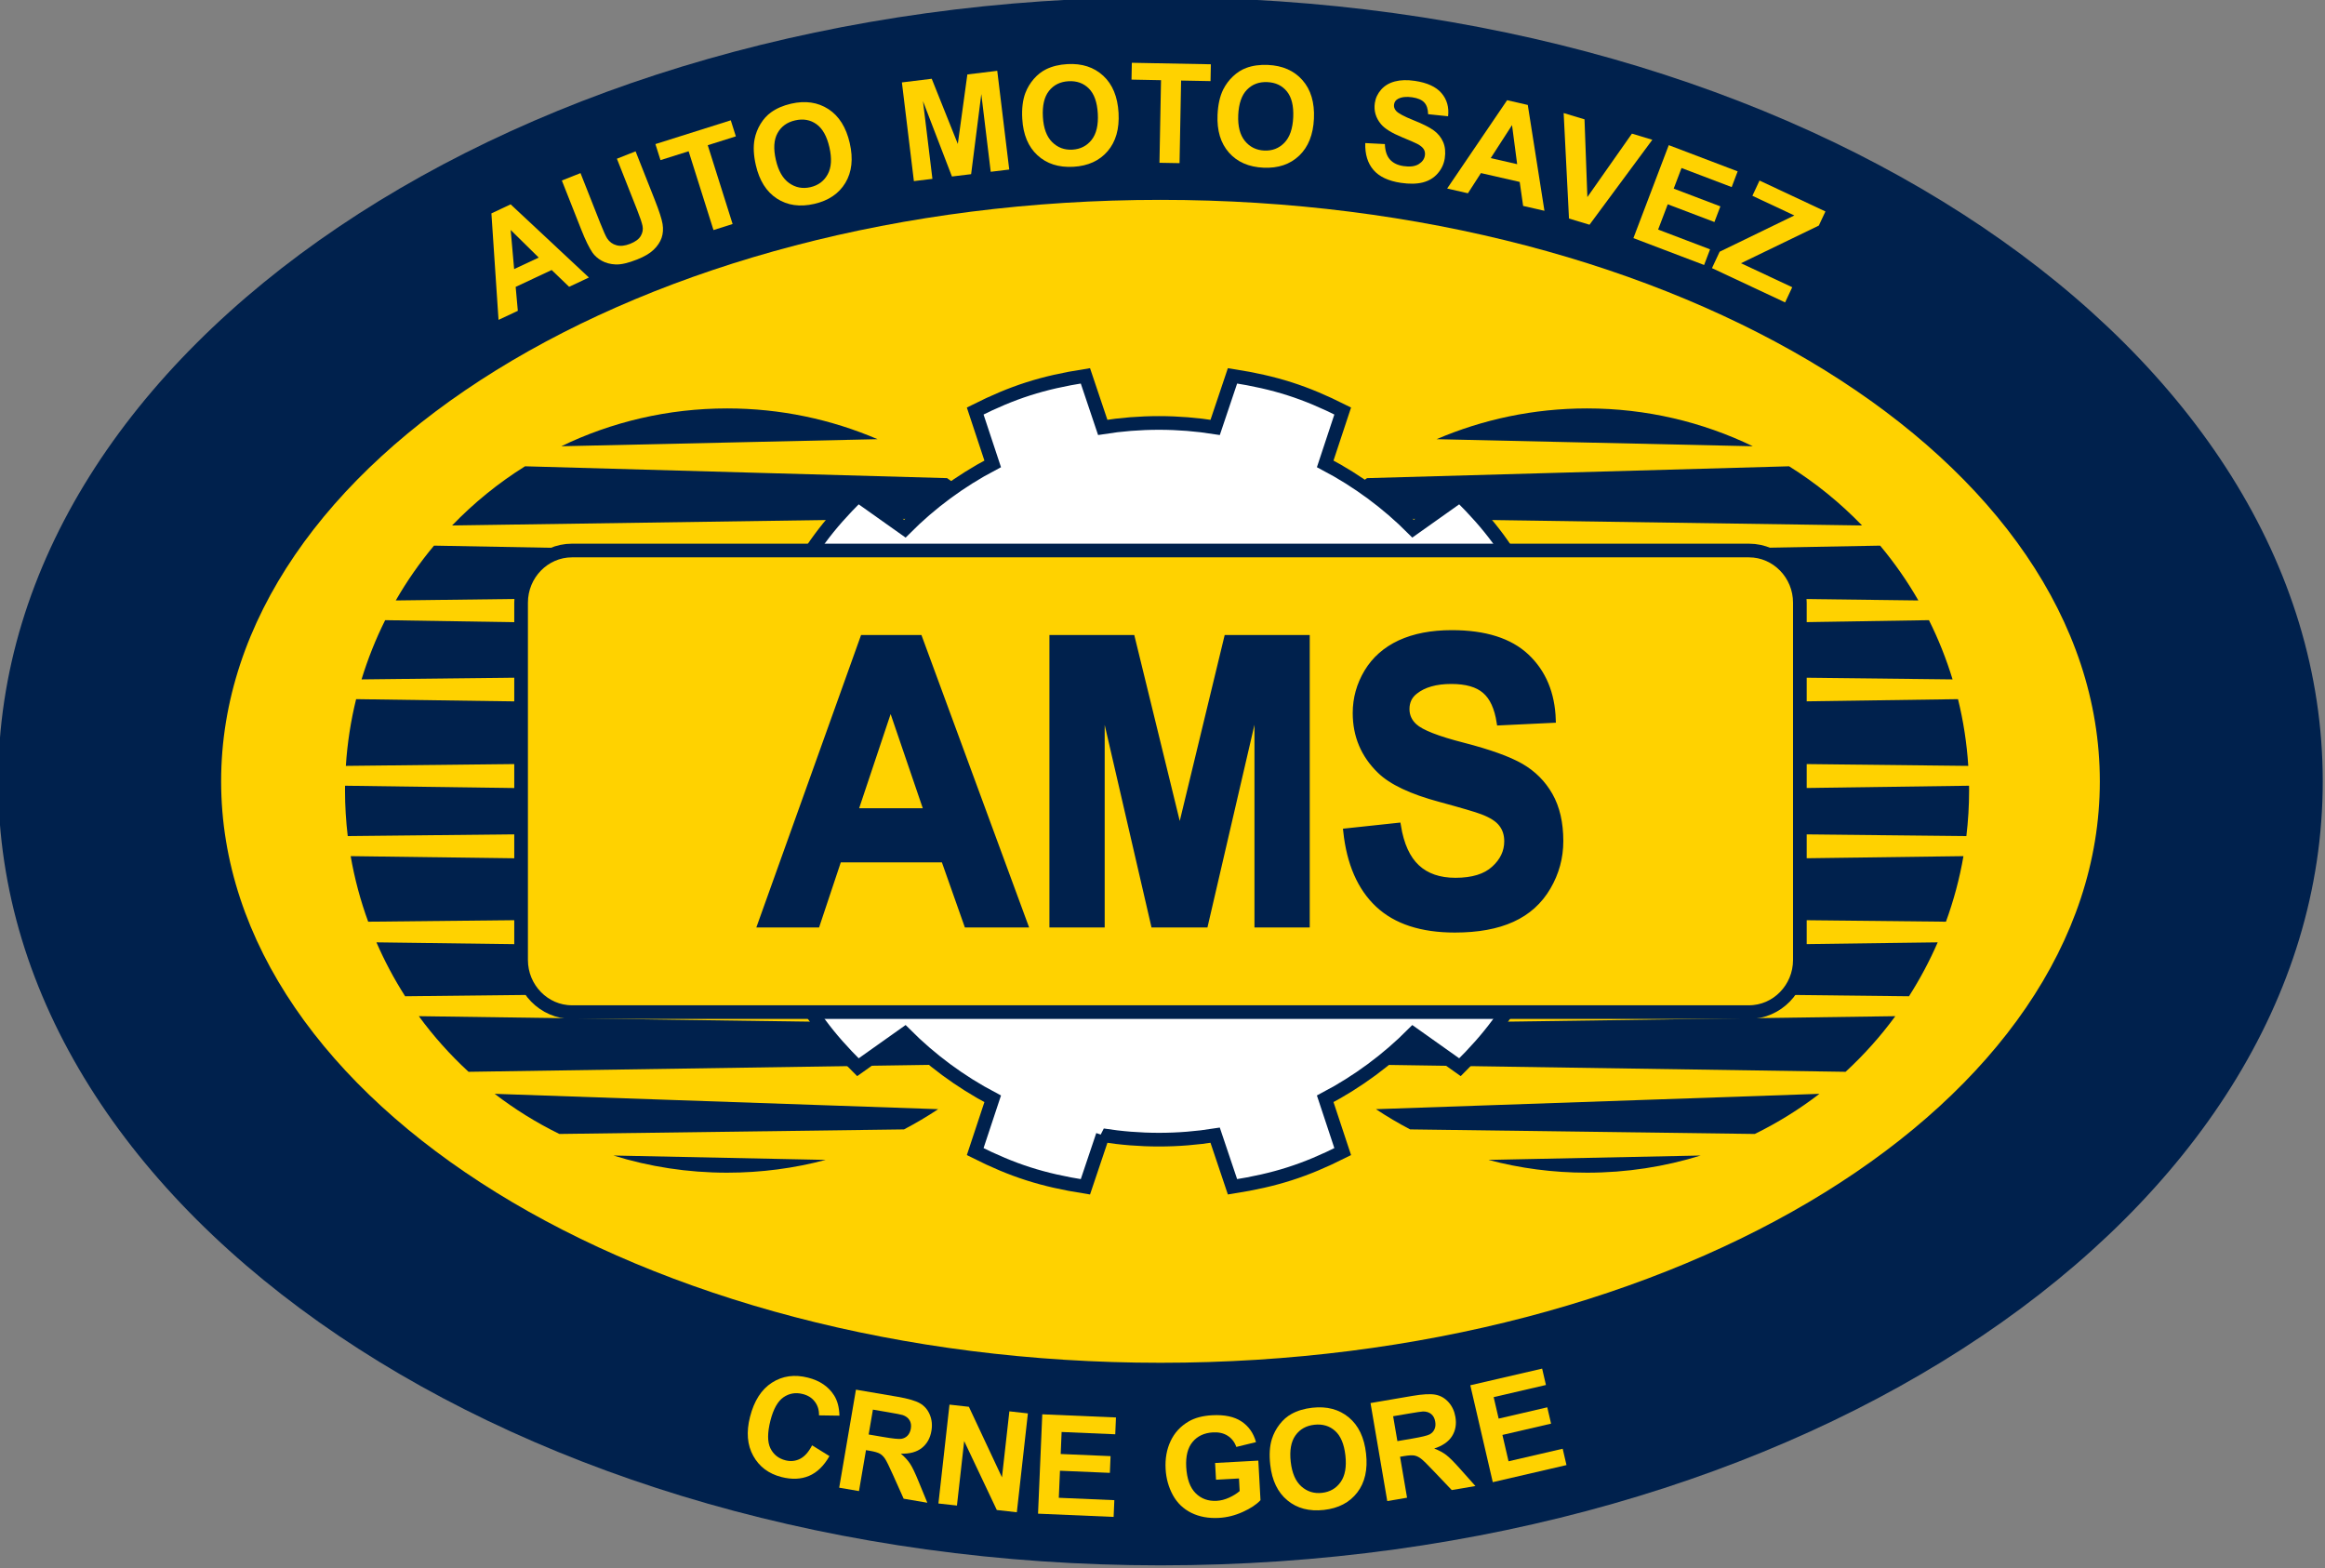 <?xml version="1.0" encoding="UTF-8" standalone="no"?>
<!-- Creator: CorelDRAW 2019 (64-Bit) -->

<svg
   xml:space="preserve"
   width="120mm"
   height="80.947mm"
   version="1.1"
   style="clip-rule:evenodd;fill-rule:evenodd;image-rendering:optimizeQuality;shape-rendering:geometricPrecision;text-rendering:geometricPrecision"
   viewBox="0 0 12000 8094.7"
   id="svg71"
   sodipodi:docname="Logo.svg"
   inkscape:version="1.1.1 (3bf5ae0d25, 2021-09-20)"
   inkscape:export-filename="C:\Users\PC\Documents\P_R_O_J_E_K_T_I\AMSCG\Slike\Logo\LogoVeci.png"
   inkscape:export-xdpi="72"
   inkscape:export-ydpi="72"
   xmlns:inkscape="http://www.inkscape.org/namespaces/inkscape"
   xmlns:sodipodi="http://sodipodi.sourceforge.net/DTD/sodipodi-0.dtd"
   xmlns="http://www.w3.org/2000/svg"
   xmlns:svg="http://www.w3.org/2000/svg"><rect x="0" y="0" width="12000" height="8094.7" fill="#808080" stroke="none"/><sodipodi:namedview
   id="namedview73"
   pagecolor="#ffffff"
   bordercolor="#666666"
   borderopacity="1.0"
   inkscape:pageshadow="2"
   inkscape:pageopacity="0.0"
   inkscape:pagecheckerboard="0"
   inkscape:document-units="mm"
   showgrid="false"
   inkscape:zoom="1.2810466"
   inkscape:cx="240.81872"
   inkscape:cy="158.85449"
   inkscape:window-width="1440"
   inkscape:window-height="829"
   inkscape:window-x="-8"
   inkscape:window-y="-8"
   inkscape:window-maximized="1"
   inkscape:current-layer="_2898932668400"
   inkscape:snap-bbox="true" />
 <defs
   id="defs4">
  <style
   type="text/css"
   id="style2">
   <![CDATA[
    .str0 {stroke:#454364;stroke-width:17.64;stroke-miterlimit:2.613}
    .str1 {stroke:#403E6D;stroke-width:7.62;stroke-miterlimit:2.613}
    .fil3 {fill:none}
    .fil5 {fill:none;fill-rule:nonzero}
    .fil2 {fill:#FEFEFE}
    .fil1 {fill:#FFF212}
    .fil0 {fill:#454364}
    .fil6 {fill:#FFF212;fill-rule:nonzero}
    .fil4 {fill:#454364;fill-rule:nonzero}
   ]]>
  </style>
 </defs>
 <g
   id="Layer_x0020_1"
   inkscape:label="Layer 1"
   inkscape:groupmode="layer">
  <g
   id="_2898932668400"
   transform="matrix(2.873,0,0,2.873,-20103.338,-32595.403)">
   
   
   
   
   
   
   
   
   
   
   
   
   
   
   
   
   
   
   
   
   
   
   
   
   
   
   
   
   
   
   <g
   id="g886"
   transform="matrix(1.392,0,0,1.392,-5523.963,-7922.909)"
   inkscape:export-filename="C:\Users\PC\Documents\P_R_O_J_E_K_T_I\AMSCG\Slike\Logo\logo.png"
   inkscape:export-xdpi="72"
   inkscape:export-ydpi="72"><path
     class="fil0"
     d="m 10492.87,13838.69 c 828.42,0 1500,453.02 1500,1011.85 0,558.83 -671.58,1011.83 -1500,1011.83 -828.44,0 -1500,-453 -1500,-1011.83 0,-558.83 671.56,-1011.85 1500,-1011.85 z"
     id="path7"
     style="fill:#00214d;fill-opacity:1" /><path
     class="fil1"
     d="m 10492.87,14100.12 c 669.54,0 1212.31,335.97 1212.31,750.41 0,414.45 -542.77,750.41 -1212.31,750.41 -669.55,0 -1212.31,-335.96 -1212.31,-750.41 0,-414.44 542.76,-750.41 1212.31,-750.41 z"
     id="path9"
     style="fill:#ffd200;fill-opacity:1" /><path
     class="fil0"
     d="m 11043.29,15355.61 c 51.14,0 100.42,-7.72 146.73,-22.15 l -273.92,5.64 c 40.58,10.78 83.16,16.51 127.19,16.51 z m 216.59,-49.98 c 29.6,-14.5 57.55,-31.91 83.44,-51.79 l -572.37,19.81 c 14.18,9.42 28.92,18.13 44.08,26.09 z m 117.16,-80.21 c 23.61,-21.75 45.16,-45.82 64.19,-71.79 l -787.52,11.06 c 13.82,17.85 28.92,34.78 45.07,50.52 z m 81.82,-97.48 c 14.09,-22.08 26.53,-45.35 37.06,-69.59 l -899.9,11.86 c 7.74,16.65 16.43,32.82 25.91,48.37 z m 47.72,-96.23 c 9.91,-27.15 17.55,-55.46 22.59,-84.61 l -969.3,12.78 c 4.25,21.21 9.94,41.97 16.76,62.05 z m 26.36,-110.5 c 2.3,-19.26 3.52,-38.89 3.52,-58.77 l -0.06,-6.22 -986.16,13.6 c 0.2,13.83 1.06,27.58 2.36,41.11 z m 2.45,-90.6 c -1.91,-29.49 -6.37,-58.3 -13.26,-86.12 l -960.84,13.67 c -4.35,20.07 -7.46,40.75 -9.26,61.68 z m -20.27,-111.62 c -8.09,-26.45 -18.27,-52.03 -30.48,-76.44 l -889.42,14.02 c -7.74,16.75 -14.5,34.09 -20.35,51.8 z m -44.14,-101.88 c -14.39,-25.03 -30.93,-48.73 -49.35,-70.74 l -768.02,14.07 c -11.41,14.69 -21.93,30.07 -31.66,46.01 z m -72.69,-96.78 c -28.1,-29.11 -59.67,-54.82 -94.14,-76.36 l -544.71,15.28 c -21.69,15.26 -42.02,32.38 -60.94,50.87 z m -140.96,-102.23 c -64.76,-31.27 -137.34,-48.81 -214.04,-48.81 -68.91,0 -134.49,14.18 -194.05,39.7 z"
     id="path11"
     style="fill:#00214d;fill-opacity:1" /><path
     class="fil0"
     d="m 9933.62,15355.61 c -51.13,0 -100.39,-7.72 -146.71,-22.15 l 273.91,5.64 c -40.56,10.78 -83.16,16.51 -127.2,16.51 z m -216.56,-49.98 c -29.6,-14.5 -57.57,-31.91 -83.46,-51.79 l 572.38,19.81 c -14.19,9.42 -28.93,18.13 -44.09,26.09 z m -117.18,-80.21 c -23.61,-21.75 -45.17,-45.82 -64.17,-71.79 l 787.51,11.06 c -13.83,17.85 -28.93,34.78 -45.06,50.52 z m -81.82,-97.48 c -14.1,-22.08 -26.53,-45.35 -37.05,-69.59 l 899.89,11.86 c -7.72,16.65 -16.45,32.82 -25.91,48.37 z m -47.71,-96.23 c -9.92,-27.15 -17.56,-55.46 -22.6,-84.61 l 969.29,12.78 c -4.25,21.21 -9.91,41.97 -16.75,62.05 z m -26.38,-110.5 c -2.29,-19.26 -3.52,-38.89 -3.52,-58.77 l 0.07,-6.22 986.17,13.6 c -0.21,13.83 -1.07,27.58 -2.38,41.11 z m -2.44,-90.6 c 1.91,-29.49 6.39,-58.3 13.25,-86.12 l 960.85,13.67 c 4.35,20.07 7.46,40.75 9.28,61.68 z m 20.26,-111.62 c 8.09,-26.45 18.28,-52.03 30.48,-76.44 l 889.44,14.02 c 7.72,16.75 14.48,34.09 20.34,51.8 z m 44.15,-101.88 c 14.41,-25.03 30.93,-48.73 49.35,-70.74 l 768.02,14.07 c 11.41,14.69 21.92,30.07 31.66,46.01 z m 72.71,-96.78 c 28.08,-29.11 59.65,-54.82 94.12,-76.36 l 544.71,15.28 c 21.69,15.26 42.04,32.38 60.96,50.87 z m 140.94,-102.23 c 64.75,-31.27 137.34,-48.81 214.03,-48.81 68.92,0 134.49,14.18 194.08,39.7 z"
     id="path13"
     style="fill:#00214d;fill-opacity:1" /><path
     class="fil2"
     d="m 10418.36,15307.29 -22.39,66.57 c -55.87,-8.81 -93.5,-20.97 -142.23,-45.43 l 22.59,-68.16 c -42,-22.07 -80.2,-50.38 -113.36,-83.71 l -60.59,42.96 c -39,-38.65 -62.25,-69.96 -87.79,-118.96 l 61.96,-44.54 c -20.18,-40.67 -34.57,-84.75 -42.1,-131.12 h -77.82 c -4.27,-27.05 -5.49,-46.91 -5.74,-74.39 0.25,-27.45 1.47,-47.34 5.74,-74.36 h 77.82 c 7.51,-46.37 21.94,-90.41 42.15,-131.09 l -62.01,-44.57 c 25.54,-48.97 48.79,-80.31 87.79,-118.96 l 60.59,42.96 c 33.14,-33.33 71.36,-61.6 113.36,-83.65 l -22.59,-68.23 c 48.73,-24.45 86.36,-36.61 142.23,-45.4 l 22.37,66.53 c 23.64,-3.76 47.87,-5.71 72.56,-5.71 24.69,0 48.9,2 72.56,5.73 l 22.38,-66.55 c 55.85,8.79 93.51,20.95 142.22,45.4 l -22.58,68.23 c 41.97,22.05 80.22,50.32 113.37,83.63 l 60.55,-42.94 c 39.02,38.65 62.25,69.99 87.81,118.96 l -62.01,44.57 c 20.26,40.66 34.62,84.74 42.15,131.09 h 77.8 c 4.27,27.02 5.51,46.91 5.79,74.36 -0.28,27.48 -1.52,47.34 -5.79,74.39 h -77.8 c -7.48,46.37 -21.87,90.45 -42.1,131.12 l 61.96,44.54 c -25.56,49 -48.79,80.31 -87.81,118.96 l -60.55,-42.94 c -33.13,33.33 -71.4,61.64 -113.37,83.69 l 22.58,68.16 c -48.71,24.46 -86.37,36.62 -142.22,45.43 l -22.4,-66.6 c -23.64,3.74 -47.85,5.73 -72.54,5.73 -24.69,0 -48.9,-1.97 -72.54,-5.7 z"
     id="path15"
     style="fill:#ffffff;fill-opacity:1" /><path
     class="fil3 str0"
     d="m 10418.36,15307.29 -22.39,66.57 c -55.87,-8.81 -93.5,-20.97 -142.23,-45.43 l 22.59,-68.16 c -42,-22.07 -80.2,-50.38 -113.36,-83.71 l -60.59,42.96 c -39,-38.65 -62.25,-69.96 -87.79,-118.96 l 61.96,-44.54 c -20.18,-40.67 -34.57,-84.75 -42.1,-131.12 h -77.82 c -4.27,-27.05 -5.49,-46.91 -5.74,-74.39 0.25,-27.45 1.47,-47.34 5.74,-74.36 h 77.82 c 7.51,-46.37 21.94,-90.41 42.15,-131.09 l -62.01,-44.57 c 25.54,-48.97 48.79,-80.31 87.79,-118.96 l 60.59,42.96 c 33.14,-33.33 71.36,-61.6 113.36,-83.65 l -22.59,-68.23 c 48.73,-24.45 86.36,-36.61 142.23,-45.4 l 22.37,66.53 c 23.64,-3.76 47.87,-5.71 72.56,-5.71 24.69,0 48.9,2 72.56,5.73 l 22.38,-66.55 c 55.85,8.79 93.51,20.95 142.22,45.4 l -22.58,68.23 c 41.97,22.05 80.22,50.32 113.37,83.63 l 60.55,-42.94 c 39.02,38.65 62.25,69.99 87.81,118.96 l -62.01,44.57 c 20.26,40.66 34.62,84.74 42.15,131.09 h 77.8 c 4.27,27.02 5.51,46.91 5.79,74.36 -0.28,27.48 -1.52,47.34 -5.79,74.39 h -77.8 c -7.48,46.37 -21.87,90.45 -42.1,131.12 l 61.96,44.54 c -25.56,49 -48.79,80.31 -87.81,118.96 l -60.55,-42.94 c -33.13,33.33 -71.4,61.64 -113.37,83.69 l 22.58,68.16 c -48.71,24.46 -86.37,36.62 -142.22,45.43 l -22.4,-66.6 c -23.64,3.74 -47.85,5.73 -72.54,5.73 -24.69,0 -48.9,-1.97 -72.54,-5.7 z"
     id="path17"
     style="stroke:#00214d;stroke-opacity:1" /><path
     class="fil1"
     d="m 9733.32,14552.67 h 1519.07 c 36.11,0 65.65,30.27 65.65,67.27 v 461.19 c 0,37 -29.54,67.26 -65.65,67.26 H 9733.32 c -36.1,0 -65.63,-30.26 -65.63,-67.26 v -461.19 c 0,-37 29.53,-67.27 65.63,-67.27 z"
     id="path19"
     style="fill:#ffd200;fill-opacity:1" /><path
     class="fil3 str0"
     d="m 9733.32,14552.67 h 1519.07 c 36.11,0 65.65,30.27 65.65,67.27 v 461.19 c 0,37 -29.54,67.26 -65.65,67.26 H 9733.32 c -36.1,0 -65.63,-30.26 -65.63,-67.26 v -461.19 c 0,-37 29.53,-67.27 65.63,-67.27 z"
     id="path21"
     style="stroke:#00214d;stroke-opacity:1" /><path
     class="fil4"
     d="m 10317.87,15035.34 h -74.74 l -29.67,-84.03 h -135.92 l -28.03,84.03 h -72.82 l 132.45,-369.79 h 72.58 z m -126.44,-146.27 -46.86,-137.26 -45.88,137.26 z m 161.92,146.27 v -369.79 h 102.72 l 61.71,252.27 60.95,-252.27 h 102.96 v 369.79 h -63.7 v -291.1 l -67.53,291.1 h -66.12 l -67.28,-291.1 v 291.1 z m 379.2,-120.28 66.78,-7.14 c 3.95,24.43 12.12,42.33 24.48,53.79 12.27,11.39 28.8,17.14 49.69,17.14 22.1,0 38.78,-5.07 49.96,-15.34 11.24,-10.14 16.88,-22.01 16.88,-35.65 0,-8.75 -2.38,-16.17 -7.14,-22.28 -4.65,-6.2 -12.92,-11.52 -24.69,-16 -8,-3.09 -26.38,-8.46 -54.95,-16.22 -36.83,-9.89 -62.61,-22.11 -77.41,-36.59 -20.91,-20.29 -31.36,-45.08 -31.36,-74.38 0,-18.84 4.89,-36.42 14.71,-52.85 9.83,-16.37 24.01,-28.85 42.45,-37.48 18.51,-8.51 40.75,-12.82 66.88,-12.82 42.77,0 74.81,10.14 96.43,30.5 21.56,20.4 32.87,47.53 33.98,81.51 l -68.66,3.27 c -2.94,-19.02 -9.24,-32.72 -18.92,-40.96 -9.65,-8.36 -24.15,-12.48 -43.45,-12.48 -19.93,0 -35.61,4.39 -46.87,13.36 -7.27,5.64 -10.93,13.32 -10.93,22.87 0,8.79 3.42,16.3 10.22,22.47 8.62,7.94 29.69,16.19 63.08,24.71 33.42,8.62 58.11,17.48 74.11,26.62 16,9.2 28.53,21.68 37.6,37.62 9.03,15.94 13.53,35.58 13.53,58.9 0,21.19 -5.38,41.07 -16.21,59.5 -10.85,18.51 -26.13,32.28 -45.9,41.22 -19.82,9.05 -44.5,13.54 -74.04,13.54 -42.99,0 -76,-10.77 -99.05,-32.37 -23.02,-21.62 -36.77,-53.15 -41.2,-94.46 z"
     id="path23"
     style="fill:#00214d;fill-opacity:1" /><path
     class="fil5 str1"
     d="m 10317.87,15035.34 h -74.74 l -29.67,-84.03 h -135.92 l -28.03,84.03 h -72.82 l 132.45,-369.79 h 72.58 z m -126.44,-146.27 -46.86,-137.26 -45.88,137.26 z m 161.92,146.27 v -369.79 h 102.72 l 61.71,252.27 60.95,-252.27 h 102.96 v 369.79 h -63.7 v -291.1 l -67.53,291.1 h -66.12 l -67.28,-291.1 v 291.1 z m 379.2,-120.28 66.78,-7.14 c 3.95,24.43 12.12,42.33 24.48,53.79 12.27,11.39 28.8,17.14 49.69,17.14 22.1,0 38.78,-5.07 49.96,-15.34 11.24,-10.14 16.88,-22.01 16.88,-35.65 0,-8.75 -2.38,-16.17 -7.14,-22.28 -4.65,-6.2 -12.92,-11.52 -24.69,-16 -8,-3.09 -26.38,-8.46 -54.95,-16.22 -36.83,-9.89 -62.61,-22.11 -77.41,-36.59 -20.91,-20.29 -31.36,-45.08 -31.36,-74.38 0,-18.84 4.89,-36.42 14.71,-52.85 9.83,-16.37 24.01,-28.85 42.45,-37.48 18.51,-8.51 40.75,-12.82 66.88,-12.82 42.77,0 74.81,10.14 96.43,30.5 21.56,20.4 32.87,47.53 33.98,81.51 l -68.66,3.27 c -2.94,-19.02 -9.24,-32.72 -18.92,-40.96 -9.65,-8.36 -24.15,-12.48 -43.45,-12.48 -19.93,0 -35.61,4.39 -46.87,13.36 -7.27,5.64 -10.93,13.32 -10.93,22.87 0,8.79 3.42,16.3 10.22,22.47 8.62,7.94 29.69,16.19 63.08,24.71 33.42,8.62 58.11,17.48 74.11,26.62 16,9.2 28.53,21.68 37.6,37.62 9.03,15.94 13.53,35.58 13.53,58.9 0,21.19 -5.38,41.07 -16.21,59.5 -10.85,18.51 -26.13,32.28 -45.9,41.22 -19.82,9.05 -44.5,13.54 -74.04,13.54 -42.99,0 -76,-10.77 -99.05,-32.37 -23.02,-21.62 -36.77,-53.15 -41.2,-94.46 z"
     id="path25"
     style="stroke:#00214d;stroke-opacity:1" /><path
     class="fil6"
     d="m 10043.25,15707.47 22.4,13.89 c -7.19,12.63 -15.96,21.15 -26.35,25.55 -10.34,4.37 -22.22,4.87 -35.56,1.48 -16.51,-4.21 -28.66,-13.3 -36.42,-27.3 -7.76,-13.99 -9.16,-30.79 -4.18,-50.37 5.27,-20.7 14.71,-35.41 28.31,-44.14 13.62,-8.75 29.13,-10.9 46.54,-6.45 15.23,3.83 26.43,11.51 33.66,22.9 4.29,6.78 6.61,15.49 6.9,26.15 l -26.38,-0.39 c 0.17,-6.82 -1.6,-12.69 -5.34,-17.59 -3.69,-4.95 -8.88,-8.23 -15.57,-9.93 -9.22,-2.34 -17.54,-0.94 -24.97,4.2 -7.41,5.18 -13.01,15.15 -16.79,29.97 -3.99,15.73 -4.01,27.67 -0.07,35.8 3.97,8.08 10.47,13.3 19.53,15.59 6.67,1.7 12.95,1.03 18.85,-1.97 5.9,-3.03 11.02,-8.82 15.44,-17.39 z"
     id="path27"
     style="fill:#ffd200;fill-opacity:1" /><path
     class="fil6"
     d="m 10116.25,15693.49 18.9,3.22 c 12.26,2.1 19.98,2.89 23.22,2.38 3.22,-0.51 5.92,-1.87 8.09,-4.12 2.14,-2.25 3.56,-5.25 4.22,-9.05 0.71,-4.27 0.15,-7.91 -1.67,-10.87 -1.82,-3.03 -4.74,-5.24 -8.77,-6.63 -2,-0.64 -8.22,-1.87 -18.55,-3.63 l -19.95,-3.4 z m -38.03,68.66 21.62,-126.51 53.77,9.17 c 13.53,2.33 23.17,5.14 28.89,8.45 5.75,3.32 9.96,8.21 12.65,14.64 2.69,6.44 3.4,13.39 2.11,20.88 -1.61,9.52 -5.75,16.83 -12.37,22.08 -6.64,5.24 -15.67,7.71 -27.05,7.4 4.97,4.19 8.94,8.52 11.88,12.96 2.94,4.48 6.61,12.16 11.03,23.04 l 11.23,27.32 -30.56,-5.21 -13.75,-30.69 c -4.89,-10.94 -8.3,-17.91 -10.3,-20.89 -1.97,-2.99 -4.24,-5.15 -6.8,-6.59 -2.53,-1.4 -6.73,-2.62 -12.59,-3.63 l -5.18,-0.87 -9.04,52.83 z"
     id="path29"
     style="fill:#ffd200;fill-opacity:1" /><polygon
     class="fil6"
     points="10922.87,15645.26 10929.31,15672.99 10992.07,15658.41 10996.96,15679.49 10934.18,15694.05 10942.07,15728.07 11011.95,15711.88 11016.85,15732.96 10921.72,15755.01 10892.72,15629.96 10985.44,15608.47 10990.33,15629.6 "
     id="polygon31"
     style="fill:#ffd200;fill-opacity:1" /><polygon
     class="fil6"
     points="10245.62,15657.74 10288.3,15748.8 10297.85,15663.6 10321.76,15666.28 10307.48,15793.86 10281.65,15790.96 10239.53,15701.99 10230.2,15785.19 10206.28,15782.54 10220.57,15654.94 "
     id="polygon33"
     style="fill:#ffd200;fill-opacity:1" /><path
     class="fil6"
     d="m 10798.62,15702.04 18.91,-3.22 c 12.25,-2.1 19.82,-3.93 22.7,-5.47 2.87,-1.56 4.95,-3.73 6.24,-6.59 1.31,-2.85 1.63,-6.13 0.96,-9.92 -0.73,-4.27 -2.44,-7.49 -5.17,-9.72 -2.72,-2.23 -6.2,-3.34 -10.46,-3.34 -2.13,0.08 -8.35,1 -18.73,2.76 l -19.94,3.39 z m -13.06,77.38 -21.62,-126.5 53.79,-9.2 c 13.51,-2.32 23.51,-2.85 30.05,-1.61 6.52,1.22 12.07,4.42 16.77,9.58 4.67,5.22 7.66,11.53 8.92,19.01 1.63,9.48 0.2,17.78 -4.33,24.95 -4.53,7.12 -12.2,12.45 -23.01,15.95 6.05,2.3 11.21,5.07 15.46,8.28 4.27,3.24 10.27,9.29 18.06,18.06 l 19.67,22.05 -30.55,5.21 -23.2,-24.36 c -8.22,-8.71 -13.77,-14.16 -16.63,-16.28 -2.87,-2.15 -5.72,-3.47 -8.58,-3.97 -2.87,-0.47 -7.22,-0.23 -13.12,0.77 l -5.17,0.88 9.03,52.83 z"
     id="path35"
     style="fill:#ffd200;fill-opacity:1" /><polygon
     class="fil6"
     points="10365.28,15690.25 10364.09,15718.67 10428.46,15721.41 10427.55,15743.01 10363.16,15740.27 10361.66,15775.18 10433.32,15778.25 10432.4,15799.85 10334.85,15795.69 10340.32,15667.45 10435.42,15671.5 10434.5,15693.21 "
     id="polygon37"
     style="fill:#ffd200;fill-opacity:1" /><path
     class="fil6"
     d="m 10660.96,15728.75 c 1.63,14.45 6.2,25.05 13.7,31.74 7.51,6.69 16.4,9.48 26.65,8.32 10.29,-1.16 18.27,-5.79 24.04,-13.92 5.75,-8.13 7.83,-19.6 6.17,-34.4 -1.64,-14.61 -6.06,-25.18 -13.27,-31.62 -7.23,-6.5 -16.15,-9.13 -26.79,-7.96 -10.59,1.18 -18.75,5.79 -24.43,13.82 -5.68,8 -7.7,19.34 -6.07,34.02 z m -26.42,3.86 c -1.49,-13.02 -0.76,-24.13 2.14,-33.4 2.19,-6.82 5.49,-13.08 9.93,-18.81 4.44,-5.73 9.5,-10.19 15.21,-13.34 7.57,-4.25 16.56,-6.95 26.94,-8.11 18.77,-2.12 34.49,2.02 47.08,12.42 12.59,10.4 20.03,25.97 22.34,46.76 2.32,20.59 -1.45,37.34 -11.34,50.21 -9.91,12.89 -24.24,20.4 -42.96,22.5 -18.98,2.12 -34.71,-1.98 -47.21,-12.34 -12.48,-10.29 -19.88,-25.6 -22.13,-45.89 z"
     id="path39"
     style="fill:#ffd200;fill-opacity:1" /><path
     class="fil6"
     d="m 10564.54,15751.87 -1.19,-21.62 55.79,-3.05 2.8,51.07 c -5.12,5.52 -12.74,10.6 -22.82,15.14 -10.06,4.57 -20.37,7.15 -30.9,7.72 -13.41,0.72 -25.27,-1.45 -35.55,-6.53 -10.27,-5.09 -18.21,-12.7 -23.81,-22.89 -5.55,-10.21 -8.7,-21.43 -9.37,-33.74 -0.73,-13.34 1.41,-25.37 6.46,-36.03 5.02,-10.71 12.76,-19.12 23.25,-25.25 7.98,-4.68 18.1,-7.38 30.35,-8.04 15.91,-0.86 28.52,1.78 37.83,7.98 9.31,6.18 15.58,15.08 18.77,26.72 l -25.41,6.2 c -2.17,-6.2 -5.84,-10.96 -11.03,-14.35 -5.17,-3.37 -11.49,-4.82 -18.96,-4.44 -11.3,0.62 -20.1,4.7 -26.38,12.27 -6.29,7.51 -9.05,18.3 -8.28,32.41 0.84,15.21 4.87,26.47 12.03,33.7 7.19,7.24 16.24,10.55 27.2,9.97 5.43,-0.3 10.79,-1.69 16.13,-4.12 5.34,-2.43 9.89,-5.23 13.62,-8.49 l -0.88,-16.26 z"
     id="path41"
     style="fill:#ffd200;fill-opacity:1" /><polygon
     class="fil6"
     points="10491.56,14052.28 10493.57,13945.66 10455.48,13944.93 10455.89,13923.22 10557.88,13925.15 10557.47,13946.86 10519.49,13946.15 10517.47,14052.75 "
     id="polygon43"
     style="fill:#ffd200;fill-opacity:1" /><path
     class="fil6"
     d="m 10593.22,13990.62 c -0.64,14.54 2.23,25.69 8.58,33.48 6.37,7.8 14.72,11.92 25.03,12.39 10.34,0.45 18.96,-2.87 25.91,-10.03 6.97,-7.15 10.77,-18.13 11.45,-33.01 0.65,-14.7 -2.07,-25.79 -8.21,-33.31 -6.11,-7.51 -14.5,-11.52 -25.18,-11.99 -10.69,-0.5 -19.43,2.76 -26.32,9.82 -6.82,7.01 -10.59,17.91 -11.26,32.65 z m -26.7,-0.33 c 0.58,-13.04 3.02,-23.91 7.31,-32.6 3.22,-6.41 7.45,-12.1 12.72,-17.05 5.3,-4.98 10.98,-8.56 17.09,-10.81 8.16,-3.02 17.44,-4.29 27.87,-3.84 18.9,0.84 33.75,7.38 44.56,19.6 10.82,12.25 15.79,28.79 14.85,49.68 -0.92,20.7 -7.29,36.63 -19.07,47.83 -11.77,11.2 -27.07,16.35 -45.92,15.51 -19.05,-0.84 -33.97,-7.33 -44.7,-19.48 -10.72,-12.14 -15.62,-28.41 -14.71,-48.84 z"
     id="path45"
     style="fill:#ffd200;fill-opacity:1" /><path
     class="fil6"
     d="m 10341.11,13993.11 c 0.82,14.5 4.79,25.33 11.93,32.43 7.12,7.1 15.83,10.36 26.13,9.78 10.33,-0.6 18.59,-4.78 24.79,-12.59 6.19,-7.81 8.86,-19.15 8.02,-34 -0.83,-14.69 -4.68,-25.46 -11.54,-32.32 -6.87,-6.86 -15.61,-10 -26.27,-9.39 -10.67,0.6 -19.07,4.76 -25.16,12.44 -6.12,7.7 -8.73,18.92 -7.9,33.65 z m -26.61,2.38 c -0.76,-13.04 0.58,-24.13 3.96,-33.2 2.56,-6.7 6.2,-12.76 10.94,-18.25 4.76,-5.45 10.06,-9.62 15.92,-12.49 7.8,-3.82 16.9,-6.03 27.35,-6.63 18.87,-1.07 34.29,3.93 46.3,15.02 11.99,11.06 18.6,27.02 19.8,47.89 1.16,20.68 -3.54,37.17 -14.11,49.5 -10.6,12.32 -25.32,19.03 -44.12,20.1 -19.07,1.07 -34.53,-3.88 -46.44,-14.86 -11.93,-11.01 -18.45,-26.68 -19.6,-47.08 z"
     id="path47"
     style="fill:#ffd200;fill-opacity:1" /><path
     class="fil6"
     d="m 10757.15,14026.83 25.32,1.29 c 0.26,8.58 2.41,15.21 6.39,19.77 4.02,4.62 9.91,7.51 17.72,8.67 8.24,1.2 14.72,0.36 19.43,-2.46 4.72,-2.9 7.43,-6.67 8.11,-11.36 0.43,-2.97 -0.06,-5.67 -1.52,-8.06 -1.44,-2.36 -4.25,-4.65 -8.39,-6.84 -2.87,-1.48 -9.41,-4.35 -19.73,-8.6 -13.23,-5.43 -22.24,-11.05 -27.07,-16.86 -6.73,-8.13 -9.37,-17.2 -7.91,-27.26 0.96,-6.48 3.68,-12.22 8.19,-17.33 4.5,-5.08 10.4,-8.6 17.76,-10.51 7.34,-1.95 15.87,-2.17 25.63,-0.73 15.96,2.36 27.44,7.63 34.45,15.81 7.01,8.19 9.86,18.14 8.51,29.88 l -25.78,-2.68 c -0.12,-6.7 -1.78,-11.74 -4.98,-15.13 -3.17,-3.4 -8.36,-5.62 -15.58,-6.69 -7.45,-1.09 -13.52,-0.43 -18.2,2 -3,1.56 -4.74,3.99 -5.21,7.29 -0.45,2.98 0.43,5.75 2.66,8.26 2.83,3.19 10.26,7.16 22.31,11.99 12.03,4.78 20.8,9.2 26.29,13.21 5.54,4.05 9.55,9.05 12.12,14.99 2.58,5.96 3.28,12.95 2.09,20.98 -1.08,7.27 -4.1,13.79 -9.1,19.54 -4.98,5.75 -11.41,9.61 -19.22,11.63 -7.85,1.99 -17.33,2.16 -28.33,0.53 -16.05,-2.38 -27.82,-7.92 -35.35,-16.6 -7.48,-8.69 -11.05,-20.27 -10.61,-34.73 z"
     id="path49"
     style="fill:#ffd200;fill-opacity:1" /><polygon
     class="fil6"
     points="10261.63,13963.6 10248.5,14066.97 10223.73,14069.98 10186.35,13972.73 10198.53,14073.02 10174.63,14075.94 10159.15,13948.54 10197.65,13943.84 10231.32,14027.96 10243.63,13938.26 10282.22,13933.57 10297.68,14060.99 10273.79,14063.89 "
     id="polygon51"
     style="fill:#ffd200;fill-opacity:1" /><path
     class="fil6"
     d="m 10953.2,14054.06 -6.63,-50.38 -27.51,42.57 z m 35.2,60.17 -27.5,-6.29 -4.42,-30.95 -50.04,-11.43 -16.79,26.06 -26.81,-6.13 77.39,-113.98 26.67,6.13 z"
     id="path53"
     style="fill:#ffd200;fill-opacity:1" /><polygon
     class="fil6"
     points="11020.08,14124.23 11013.2,13988.1 11040.11,13996.2 11043.8,14096.54 11101.31,14014.65 11127.65,14022.58 11046.57,14132.21 "
     id="polygon55"
     style="fill:#ffd200;fill-opacity:1" /><path
     class="fil6"
     d="m 9996.47,14048.52 c 3.23,14.16 8.96,24.15 17.2,29.96 8.21,5.82 17.35,7.58 27.41,5.28 10.08,-2.32 17.5,-7.82 22.3,-16.56 4.81,-8.75 5.54,-20.38 2.23,-34.87 -3.3,-14.33 -8.87,-24.33 -16.79,-29.93 -7.89,-5.61 -17.05,-7.24 -27.47,-4.84 -10.41,2.36 -17.98,7.85 -22.72,16.45 -4.74,8.6 -5.45,20.12 -2.16,34.51 z m -25.83,6.78 c -2.94,-12.72 -3.45,-23.85 -1.63,-33.37 1.37,-7.04 3.95,-13.65 7.7,-19.82 3.78,-6.21 8.32,-11.18 13.62,-14.97 7.04,-5.09 15.64,-8.8 25.82,-11.13 18.43,-4.23 34.5,-1.87 48.2,7.03 13.69,8.9 22.84,23.53 27.52,43.9 4.61,20.21 2.72,37.26 -5.62,51.18 -8.38,13.92 -21.75,22.99 -40.13,27.2 -18.62,4.27 -34.7,1.97 -48.28,-6.86 -13.58,-8.84 -22.65,-23.24 -27.2,-43.16 z"
     id="path57"
     style="fill:#ffd200;fill-opacity:1" /><polygon
     class="fil6"
     points="11165.33,14059.02 11155.23,14085.62 11215.46,14108.52 11207.78,14128.73 11147.53,14105.84 11135.13,14138.47 11202.14,14163.97 11194.46,14184.18 11103.22,14149.49 11148.84,14029.51 11237.76,14063.33 11230.06,14083.64 "
     id="polygon59"
     style="fill:#ffd200;fill-opacity:1" /><polygon
     class="fil6"
     points="9915.99,14139.11 9883.9,14037.39 9847.59,14048.85 9841.05,14028.15 9938.32,13997.46 9944.86,14018.18 9908.59,14029.61 9940.68,14131.3 "
     id="polygon61"
     style="fill:#ffd200;fill-opacity:1" /><polygon
     class="fil6"
     points="11310.92,14120.25 11256.78,14094.87 11265.98,14075.21 11351.05,14115.08 11342.51,14133.31 11242.07,14181.9 11308.19,14212.87 11299.01,14232.47 11204.62,14188.22 11214.52,14167.05 "
     id="polygon63"
     style="fill:#ffd200;fill-opacity:1" /><path
     class="fil6"
     d="m 9720.29,14075.13 24.09,-9.53 25.54,64.65 c 4.08,10.27 7.02,16.82 8.82,19.6 2.94,4.49 6.95,7.45 12.01,8.84 5.04,1.43 10.94,0.83 17.65,-1.82 6.87,-2.71 11.46,-6.16 13.82,-10.32 2.38,-4.18 3.08,-8.43 2.2,-12.78 -0.92,-4.36 -3.21,-11.24 -6.97,-20.7 l -26.1,-66.04 24.11,-9.53 24.79,62.7 c 5.66,14.33 9.03,24.73 10.06,31.16 1.01,6.41 0.6,12.36 -1.28,17.83 -1.91,5.44 -5.3,10.55 -10.21,15.27 -4.91,4.74 -12.08,8.96 -21.54,12.69 -11.41,4.51 -20.56,6.61 -27.5,6.33 -6.92,-0.32 -12.93,-1.9 -18.01,-4.76 -5.08,-2.85 -9.08,-6.37 -11.99,-10.55 -4.25,-6.22 -9.05,-16 -14.33,-29.36 z"
     id="path65"
     style="fill:#ffd200;fill-opacity:1" /><path
     class="fil6"
     d="m 9690.44,14174.61 -36.2,-35.63 4.48,50.49 z m 64.78,25.74 -25.55,11.97 -22.52,-21.65 -46.46,21.77 2.79,30.89 -24.9,11.67 -9.2,-137.42 24.82,-11.65 z"
     id="path67"
     style="fill:#ffd200;fill-opacity:1" /></g>
  </g>
 </g>
</svg>
